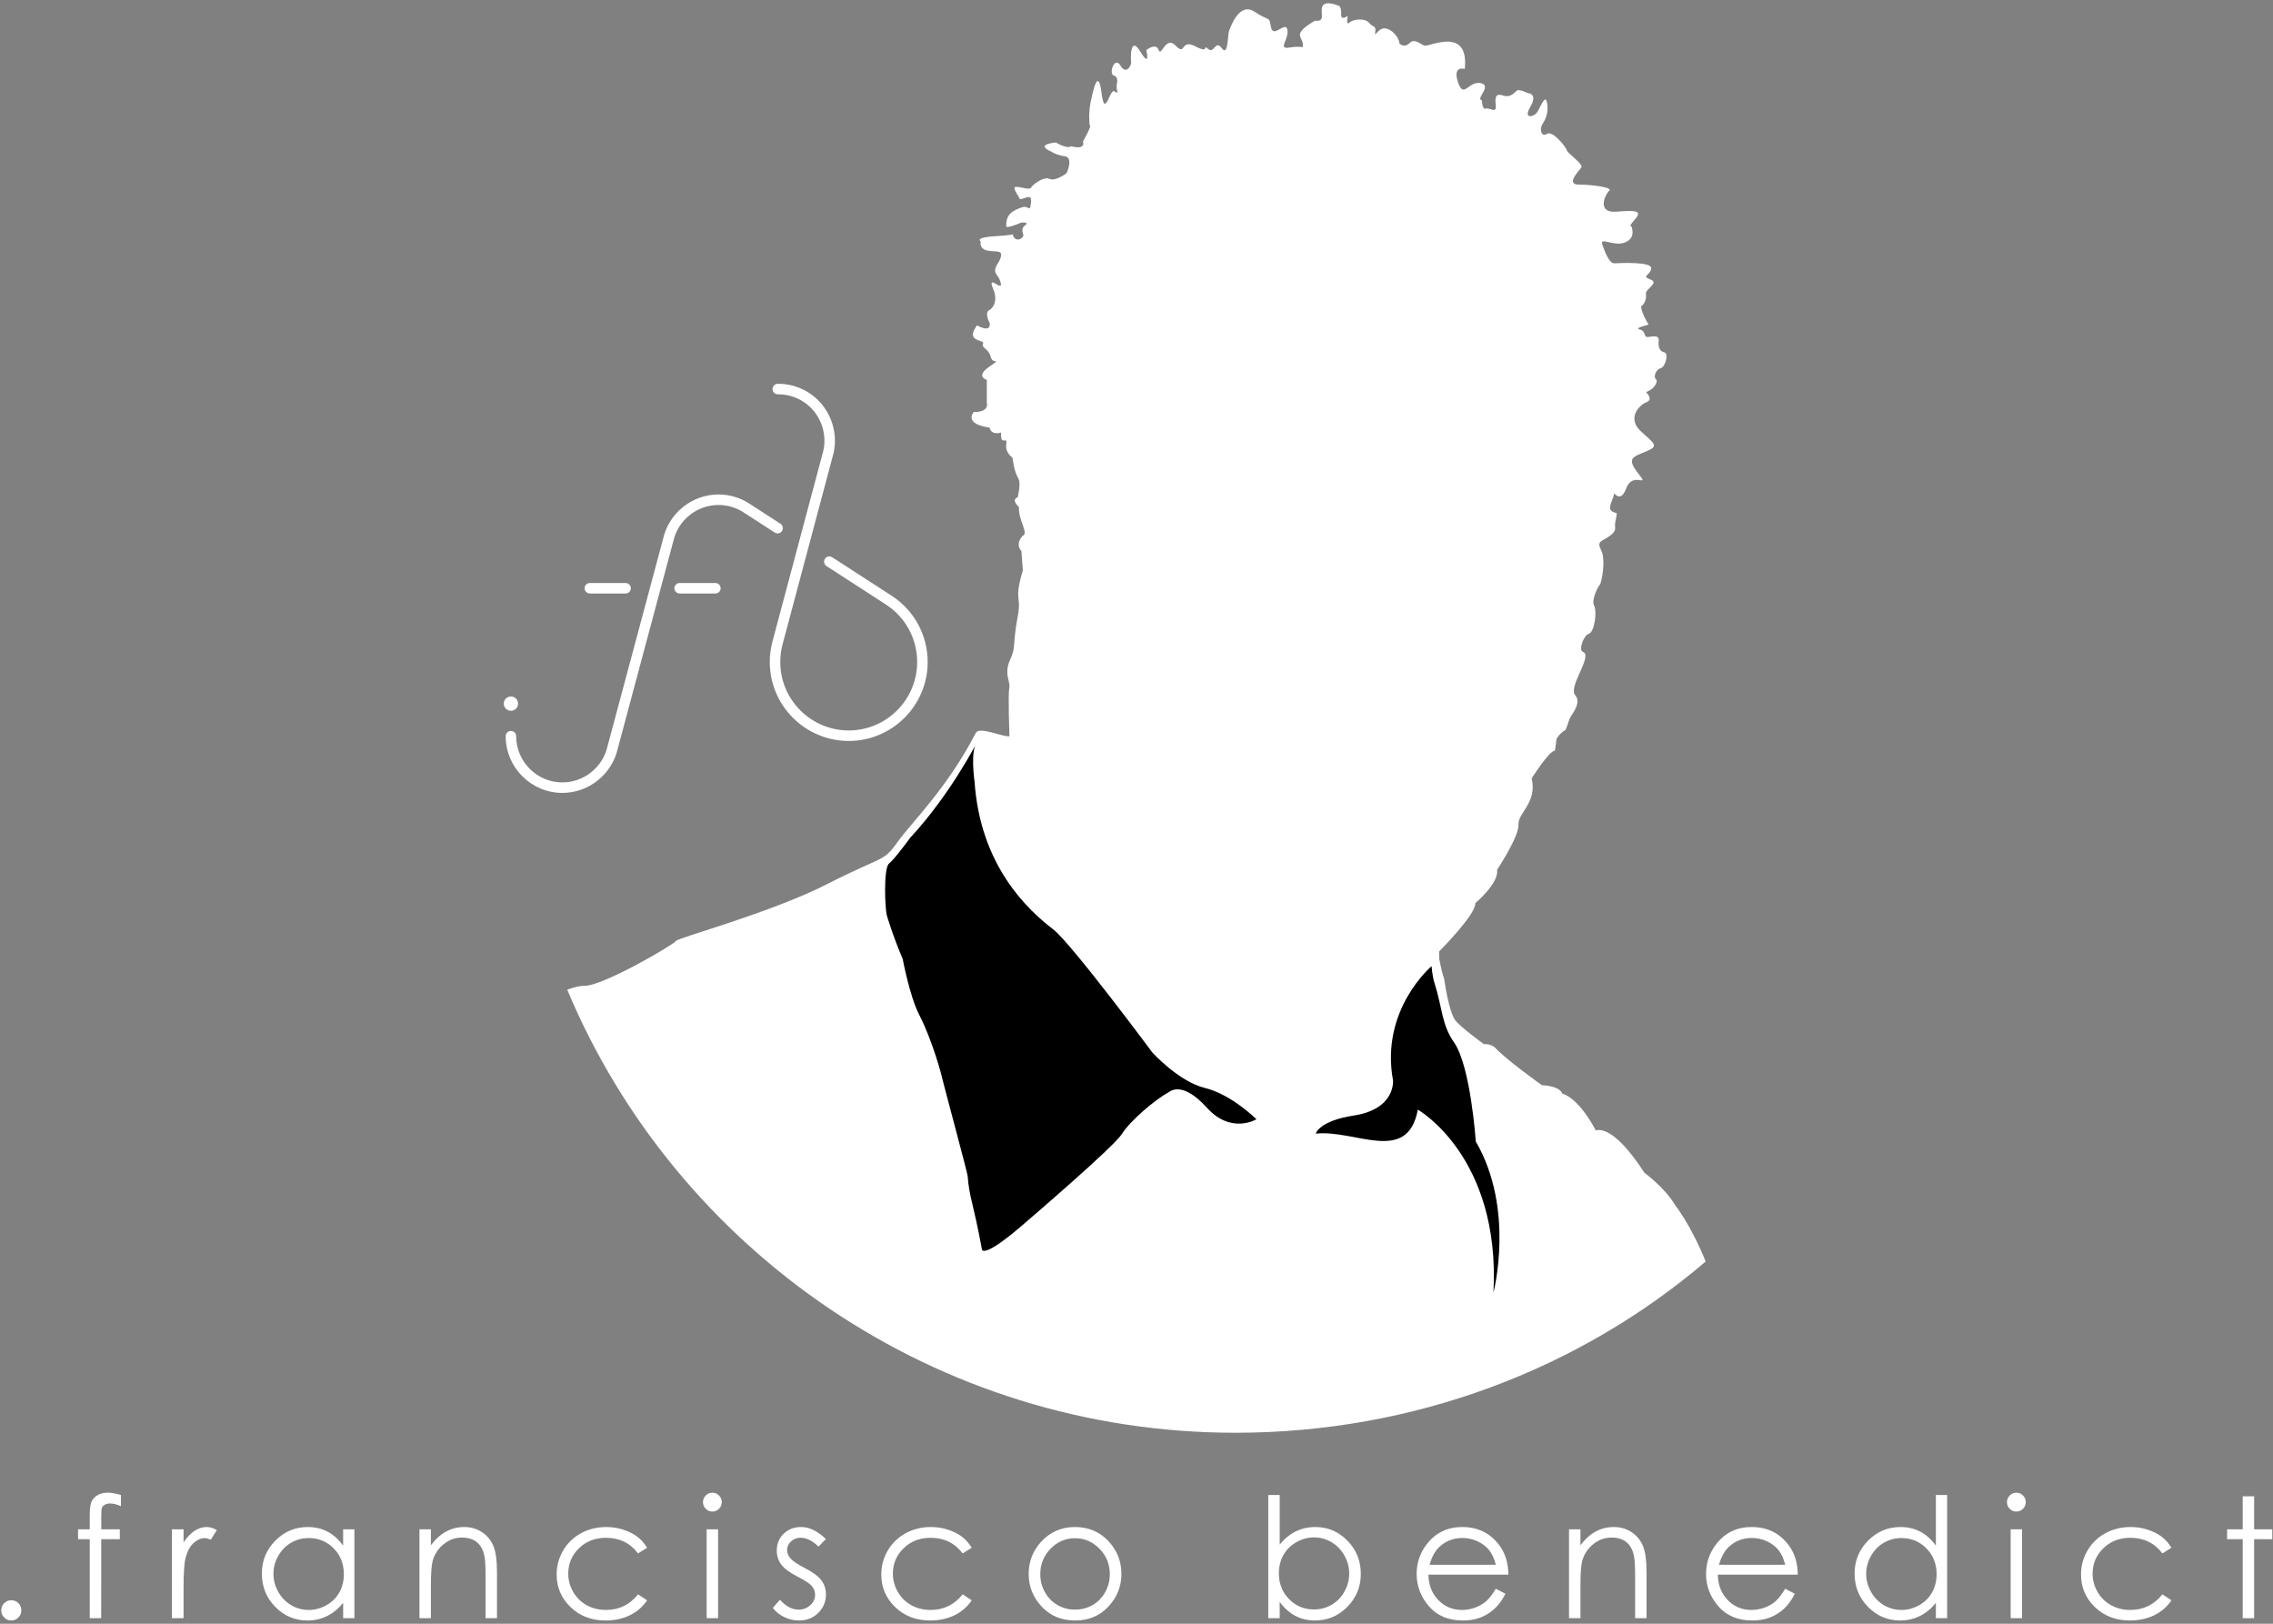 <?xml version="1.0" encoding="utf-8"?>
<!-- Generator: Adobe Illustrator 16.0.4, SVG Export Plug-In . SVG Version: 6.00 Build 0)  -->
<!DOCTYPE svg PUBLIC "-//W3C//DTD SVG 1.1//EN" "http://www.w3.org/Graphics/SVG/1.1/DTD/svg11.dtd">
<svg version="1.1" xmlns="http://www.w3.org/2000/svg" xmlns:xlink="http://www.w3.org/1999/xlink" x="0px" y="0px" width="700px"
	 height="500px" viewBox="0 0 700 500" enable-background="new 0 0 700 500" xml:space="preserve">
<rect x="0" y="0" width="700" height="500" fill="#808080" stroke="none"/>
<g id="Layer_4" display="none">
	<rect display="inline" fill="none" stroke="#000000" stroke-miterlimit="10" width="700" height="500"/>
</g>
<g id="fb-text">
	<g>
		<path fill="#FFFFFF" d="M3.479,492.76c0.855,0,1.585,0.303,2.189,0.906c0.604,0.604,0.905,1.342,0.905,2.213
			c0,0.856-0.302,1.59-0.905,2.202C5.064,498.693,4.335,499,3.479,499c-0.856,0-1.584-0.307-2.188-0.919s-0.906-1.346-0.906-2.202
			c0-0.871,0.302-1.609,0.906-2.213S2.624,492.76,3.479,492.76z"/>
		<path fill="#FFFFFF" d="M37.25,460.355v3.447c-1.292-0.555-2.399-0.831-3.321-0.831c-0.688,0-1.259,0.139-1.711,0.416
			c-0.453,0.276-0.739,0.594-0.855,0.956c-0.119,0.361-0.177,1.319-0.177,2.881l-0.003,3.698h5.714v3.043h-5.717l-0.019,24.328
			h-3.523v-24.328h-3.597v-3.043h3.597v-4.277c0-1.964,0.18-3.363,0.541-4.203c0.36-0.838,0.972-1.511,1.837-2.024
			c0.863-0.511,1.907-0.768,3.132-0.768C34.29,459.65,35.656,459.886,37.25,460.355z"/>
		<path fill="#FFFFFF" d="M52.931,470.923h3.598v4c1.073-1.576,2.205-2.756,3.396-3.536c1.19-0.779,2.432-1.17,3.724-1.17
			c0.972,0,2.013,0.312,3.12,0.933l-1.837,2.968c-0.738-0.317-1.358-0.479-1.861-0.479c-1.174,0-2.307,0.483-3.396,1.446
			c-1.091,0.966-1.921,2.463-2.491,4.491c-0.437,1.561-0.654,4.715-0.654,9.46v9.258h-3.598V470.923z"/>
		<path fill="#FFFFFF" d="M109.143,470.923v27.371h-3.472v-4.703c-1.477,1.795-3.133,3.145-4.969,4.05
			c-1.836,0.905-3.845,1.359-6.025,1.359c-3.875,0-7.183-1.406-9.925-4.214c-2.743-2.81-4.113-6.228-4.113-10.254
			c0-3.939,1.384-7.312,4.152-10.113c2.767-2.801,6.096-4.202,9.987-4.202c2.248,0,4.281,0.478,6.101,1.436
			c1.821,0.955,3.417,2.39,4.793,4.302v-5.031H109.143z M95.067,473.614c-1.96,0-3.77,0.483-5.429,1.445
			c-1.659,0.963-2.978,2.316-3.958,4.059c-0.98,1.743-1.47,3.586-1.47,5.528c0,1.928,0.494,3.771,1.482,5.528
			c0.989,1.76,2.316,3.129,3.983,4.109c1.667,0.979,3.455,1.469,5.366,1.469c1.927,0,3.752-0.485,5.478-1.456
			c1.726-0.972,3.053-2.288,3.983-3.947c0.93-1.657,1.394-3.525,1.394-5.603c0-3.166-1.042-5.812-3.128-7.94
			C100.683,474.679,98.115,473.614,95.067,473.614z"/>
		<path fill="#FFFFFF" d="M129.176,470.923h3.522v4.905c1.409-1.879,2.969-3.282,4.68-4.214s3.573-1.397,5.585-1.397
			c2.046,0,3.861,0.521,5.447,1.562c1.585,1.04,2.755,2.439,3.51,4.202c0.755,1.759,1.133,4.501,1.133,8.227v14.087h-3.523v-13.056
			c0-3.154-0.131-5.259-0.391-6.314c-0.409-1.813-1.191-3.176-2.349-4.089c-1.157-0.914-2.667-1.371-4.529-1.371
			c-2.131,0-4.039,0.705-5.725,2.114c-1.686,1.407-2.797,3.152-3.333,5.232c-0.335,1.357-0.503,3.84-0.503,7.447v10.036h-3.522
			V470.923z"/>
		<path fill="#FFFFFF" d="M199.276,476.608l-2.792,1.735c-2.413-3.204-5.705-4.805-9.876-4.805c-3.334,0-6.102,1.072-8.305,3.217
			c-2.203,2.144-3.304,4.749-3.304,7.815c0,1.994,0.507,3.87,1.521,5.628c1.013,1.76,2.404,3.126,4.171,4.098
			c1.768,0.971,3.749,1.456,5.943,1.456c4.02,0,7.303-1.601,9.851-4.805l2.792,1.837c-1.308,1.972-3.065,3.499-5.27,4.586
			c-2.207,1.085-4.717,1.629-7.536,1.629c-4.327,0-7.917-1.375-10.768-4.126c-2.852-2.751-4.277-6.098-4.277-10.038
			c0-2.651,0.667-5.113,2-7.386c1.333-2.271,3.165-4.045,5.497-5.32c2.331-1.273,4.939-1.913,7.824-1.913
			c1.811,0,3.56,0.276,5.247,0.831c1.685,0.554,3.114,1.274,4.289,2.164C197.456,474.102,198.454,475.234,199.276,476.608z"/>
		<path fill="#FFFFFF" d="M219.373,459.65c0.801,0,1.486,0.286,2.054,0.856s0.852,1.258,0.852,2.063
			c0,0.789-0.284,1.467-0.852,2.037s-1.252,0.854-2.054,0.854c-0.785,0-1.462-0.284-2.029-0.854
			c-0.568-0.57-0.853-1.248-0.853-2.037c0-0.806,0.285-1.493,0.853-2.063C217.911,459.937,218.588,459.65,219.373,459.65z
			 M217.624,470.923h3.522v27.371h-3.522V470.923z"/>
		<path fill="#FFFFFF" d="M254.338,473.915l-2.265,2.341c-1.883-1.827-3.725-2.742-5.524-2.742c-1.144,0-2.123,0.377-2.938,1.132
			s-1.223,1.636-1.223,2.644c0,0.888,0.335,1.735,1.008,2.54c0.673,0.822,2.084,1.786,4.235,2.894
			c2.623,1.357,4.404,2.665,5.345,3.925c0.925,1.273,1.387,2.709,1.387,4.301c0,2.249-0.79,4.152-2.368,5.711
			c-1.579,1.561-3.554,2.341-5.921,2.341c-1.58,0-3.088-0.344-4.523-1.032c-1.436-0.688-2.625-1.635-3.566-2.843l2.214-2.517
			c1.8,2.031,3.707,3.045,5.725,3.045c1.413,0,2.614-0.453,3.606-1.357c0.992-0.905,1.488-1.971,1.488-3.197
			c0-1.005-0.328-1.902-0.984-2.691c-0.655-0.771-2.135-1.744-4.437-2.919c-2.471-1.273-4.152-2.532-5.043-3.772
			c-0.891-1.242-1.336-2.657-1.336-4.253c0-2.079,0.71-3.807,2.13-5.183c1.42-1.374,3.212-2.063,5.381-2.063
			C249.247,470.217,251.785,471.45,254.338,473.915z"/>
		<path fill="#FFFFFF" d="M299.253,476.608l-2.792,1.735c-2.413-3.204-5.705-4.805-9.876-4.805c-3.334,0-6.102,1.072-8.305,3.217
			c-2.204,2.144-3.305,4.749-3.305,7.815c0,1.994,0.507,3.87,1.52,5.628c1.014,1.76,2.404,3.126,4.171,4.098
			c1.768,0.971,3.749,1.456,5.943,1.456c4.02,0,7.304-1.601,9.851-4.805l2.792,1.837c-1.308,1.972-3.065,3.499-5.27,4.586
			c-2.206,1.085-4.717,1.629-7.536,1.629c-4.327,0-7.917-1.375-10.768-4.126c-2.852-2.751-4.277-6.098-4.277-10.038
			c0-2.651,0.667-5.113,2-7.386c1.333-2.271,3.165-4.045,5.498-5.32c2.331-1.273,4.938-1.913,7.824-1.913
			c1.811,0,3.56,0.276,5.247,0.831c1.685,0.554,3.114,1.274,4.289,2.164C297.433,474.102,298.431,475.234,299.253,476.608z"/>
		<path fill="#FFFFFF" d="M331.086,470.217c4.217,0,7.712,1.528,10.485,4.579c2.52,2.785,3.78,6.081,3.78,9.889
			c0,3.823-1.332,7.165-3.995,10.025c-2.663,2.86-6.087,4.29-10.271,4.29c-4.2,0-7.632-1.43-10.295-4.29
			c-2.664-2.86-3.995-6.202-3.995-10.025c0-3.791,1.26-7.079,3.78-9.863C323.349,471.753,326.853,470.217,331.086,470.217z
			 M331.074,473.665c-2.929,0-5.445,1.081-7.55,3.245c-2.104,2.164-3.156,4.78-3.156,7.85c0,1.98,0.48,3.824,1.439,5.534
			c0.959,1.711,2.256,3.032,3.889,3.963c1.633,0.932,3.425,1.396,5.378,1.396c1.952,0,3.744-0.465,5.377-1.396
			c1.633-0.931,2.929-2.252,3.889-3.963c0.958-1.71,1.438-3.554,1.438-5.534c0-3.069-1.055-5.686-3.168-7.85
			C336.498,474.746,333.985,473.665,331.074,473.665z"/>
		<path fill="#FFFFFF" d="M390.577,498.294v-37.938h3.523v15.27c1.473-1.811,3.123-3.163,4.949-4.062
			c1.827-0.897,3.829-1.347,6.007-1.347c3.87,0,7.177,1.406,9.915,4.215c2.74,2.811,4.109,6.22,4.109,10.227
			c0,3.959-1.383,7.339-4.147,10.14c-2.764,2.801-6.09,4.202-9.977,4.202c-2.228,0-4.249-0.478-6.057-1.436
			c-1.811-0.954-3.41-2.389-4.8-4.302v5.031H390.577z M404.667,495.604c1.956,0,3.763-0.482,5.42-1.448
			c1.656-0.963,2.976-2.317,3.952-4.062c0.98-1.744,1.47-3.589,1.47-5.535s-0.493-3.8-1.48-5.56
			c-0.987-1.763-2.314-3.133-3.979-4.113c-1.666-0.982-3.442-1.474-5.334-1.474c-1.923,0-3.753,0.491-5.482,1.474
			c-1.733,0.98-3.064,2.302-3.992,3.96c-0.93,1.663-1.393,3.533-1.393,5.611c0,3.17,1.041,5.821,3.124,7.95
			C399.055,494.539,401.62,495.604,404.667,495.604z"/>
		<path fill="#FFFFFF" d="M460.651,489.212l2.969,1.562c-0.973,1.912-2.099,3.454-3.373,4.629c-1.278,1.173-2.713,2.066-4.308,2.679
			c-1.596,0.612-3.399,0.919-5.413,0.919c-4.467,0-7.957-1.465-10.476-4.391c-2.52-2.926-3.779-6.235-3.779-9.925
			c0-3.473,1.067-6.566,3.198-9.284c2.704-3.454,6.32-5.184,10.854-5.184c4.665,0,8.395,1.771,11.18,5.309
			c1.981,2.5,2.987,5.619,3.021,9.359h-24.63c0.067,3.181,1.082,5.787,3.047,7.819c1.965,2.033,4.392,3.049,7.28,3.049
			c1.395,0,2.751-0.241,4.067-0.726c1.319-0.483,2.439-1.129,3.364-1.929C458.578,492.296,459.576,491,460.651,489.212z
			 M460.651,481.841c-0.47-1.877-1.154-3.38-2.053-4.504c-0.897-1.123-2.088-2.028-3.564-2.718c-1.479-0.687-3.03-1.03-4.66-1.03
			c-2.688,0-4.996,0.864-6.927,2.592c-1.412,1.258-2.478,3.145-3.199,5.66H460.651z"/>
		<path fill="#FFFFFF" d="M483.201,470.923h3.521v4.905c1.409-1.879,2.969-3.282,4.68-4.214s3.572-1.397,5.586-1.397
			c2.046,0,3.86,0.521,5.446,1.562c1.585,1.04,2.756,2.439,3.509,4.202c0.756,1.759,1.134,4.501,1.134,8.227v14.087h-3.521v-13.056
			c0-3.154-0.134-5.259-0.395-6.314c-0.407-1.813-1.191-3.176-2.348-4.089c-1.158-0.914-2.667-1.371-4.53-1.371
			c-2.13,0-4.038,0.705-5.724,2.114c-1.687,1.407-2.798,3.152-3.334,5.232c-0.337,1.357-0.504,3.84-0.504,7.447v10.036h-3.521
			V470.923z"/>
		<path fill="#FFFFFF" d="M549.778,489.212l2.969,1.562c-0.974,1.912-2.099,3.454-3.375,4.629c-1.275,1.173-2.711,2.066-4.305,2.679
			c-1.596,0.612-3.4,0.919-5.413,0.919c-4.467,0-7.958-1.465-10.478-4.391c-2.519-2.926-3.777-6.235-3.777-9.925
			c0-3.473,1.066-6.566,3.198-9.284c2.702-3.454,6.32-5.184,10.853-5.184c4.667,0,8.396,1.771,11.181,5.309
			c1.98,2.5,2.988,5.619,3.021,9.359h-24.63c0.067,3.181,1.083,5.787,3.047,7.819c1.966,2.033,4.393,3.049,7.28,3.049
			c1.395,0,2.751-0.241,4.068-0.726c1.318-0.483,2.438-1.129,3.363-1.929C547.704,492.296,548.703,491,549.778,489.212z
			 M549.778,481.841c-0.471-1.877-1.153-3.38-2.053-4.504c-0.899-1.123-2.087-2.028-3.563-2.718c-1.479-0.687-3.033-1.03-4.661-1.03
			c-2.688,0-4.996,0.864-6.927,2.592c-1.411,1.258-2.478,3.145-3.198,5.66H549.778z"/>
		<path fill="#FFFFFF" d="M599.65,460.355v37.938h-3.471v-4.703c-1.477,1.795-3.133,3.145-4.97,4.05
			c-1.838,0.905-3.846,1.359-6.027,1.359c-3.873,0-7.183-1.406-9.924-4.214c-2.742-2.81-4.112-6.228-4.112-10.254
			c0-3.939,1.383-7.312,4.15-10.113s6.099-4.202,9.987-4.202c2.248,0,4.281,0.478,6.103,1.436c1.818,0.955,3.416,2.39,4.793,4.302
			v-15.599H599.65z M585.575,473.614c-1.962,0-3.771,0.483-5.429,1.445c-1.659,0.963-2.979,2.316-3.958,4.059
			c-0.981,1.743-1.472,3.586-1.472,5.528c0,1.928,0.494,3.771,1.484,5.528c0.987,1.76,2.316,3.129,3.982,4.109
			c1.665,0.979,3.456,1.469,5.365,1.469c1.927,0,3.752-0.485,5.479-1.456c1.726-0.972,3.053-2.288,3.983-3.947
			c0.929-1.657,1.396-3.525,1.396-5.603c0-3.166-1.043-5.812-3.13-7.94S588.623,473.614,585.575,473.614z"/>
		<path fill="#FFFFFF" d="M620.955,459.65c0.799,0,1.485,0.286,2.052,0.856c0.568,0.57,0.853,1.258,0.853,2.063
			c0,0.789-0.284,1.467-0.853,2.037c-0.566,0.57-1.253,0.854-2.052,0.854c-0.787,0-1.464-0.284-2.031-0.854
			s-0.851-1.248-0.851-2.037c0-0.806,0.283-1.493,0.851-2.063S620.168,459.65,620.955,459.65z M619.204,470.923h3.522v27.371h-3.522
			V470.923z"/>
		<path fill="#FFFFFF" d="M668.725,476.608l-2.79,1.735c-2.415-3.204-5.706-4.805-9.877-4.805c-3.334,0-6.104,1.072-8.307,3.217
			c-2.201,2.144-3.305,4.749-3.305,7.815c0,1.994,0.508,3.87,1.521,5.628c1.014,1.76,2.402,3.126,4.171,4.098
			c1.769,0.971,3.749,1.456,5.943,1.456c4.021,0,7.304-1.601,9.853-4.805l2.79,1.837c-1.309,1.972-3.064,3.499-5.27,4.586
			c-2.207,1.085-4.719,1.629-7.537,1.629c-4.326,0-7.914-1.375-10.768-4.126c-2.851-2.751-4.274-6.098-4.274-10.038
			c0-2.651,0.664-5.113,2-7.386c1.331-2.271,3.164-4.045,5.494-5.32c2.333-1.273,4.94-1.913,7.826-1.913
			c1.812,0,3.56,0.276,5.245,0.831c1.687,0.554,3.117,1.274,4.291,2.164S667.902,475.234,668.725,476.608z"/>
		<path fill="#FFFFFF" d="M690.67,460.758h3.521v10.165h5.586v3.043h-5.586v24.328h-3.521v-24.328h-4.806v-3.043h4.806V460.758z"/>
	</g>
</g>
<g id="cisco-silhouhette">
	<path id="part-circle_1_" fill="#FFFFFF" d="M174.681,304.746c2.063-0.738,3.912-1.205,5.23-1.172
		c5.715,0.146,27.985-12.953,28.279-13.836c0.293-0.885,29.304-8.688,46.593-17.52c17.291-8.836,17.145-6.627,21.539-12.811
		c4.396-6.184,15.381-16.625,24.177-33.712c1.097-2.129,8.331,1.311,10.382,1.016c0,0-0.494-12.863-0.055-14.851
		s-1.758-4.196,0.221-8.612c1.978-4.418,0.641-4.138,2.417-13.693c1.174-6.313-1.319-4.416,1.538-13.913l-0.439-5.961
		c0,0-2.088-1.877,0.329-4.638c2.088-0.772-1.333-4.739-1.099-8.943c0,0-2.582-2.153-0.385-2.982c0,0,1.045-4.195,0.275-5.631
		c-0.77-1.435-1.318-2.705-1.923-6.625c0,0-2.253-1.381-1.868-4.141s-1.868,1.049-1.594-3.532c0,0-2.967,1.048-3.571-1.546
		c0,0-7.857-0.773-4.836-4.803c0,0,4.726,0.386,4.012-2.981v-6.9c0,0-3.626-0.939,0.659-3.976c4.285-3.037,1.264-0.387,0.549-3.091
		c-0.713-2.706-3.021-2.706-2.361-4.086c0.658-1.38-5.77-0.275-1.869-5.63c0,0,4.342,2.595,3.901-0.718c0,0-1.868-3.313,0.056-4.085
		c0,0,2.967-1.767,0.988-6.515c-1.979-4.748,3.132,1.271,2.363-1.767c-0.77-3.036-2.583-2.484-1.264-5.41
		c0,0,2.252-3.147,1.044-3.975c-1.21-0.828-6.429,0.663-5.989-3.423c0,0-2.089-1.214,5.109-1.601
		c7.198-0.386,4.012-1.16,5.164,0.387c1.154,1.545,2.913,0.055,2.913-0.552c0-0.607-0.989-2.098,0.55-3.147
		c1.538-1.048-1.264-0.939-1.539-0.717c-0.275,0.221-4.256,1.731-4.285,1.049c-0.165-3.81,2.052-4.848,4.615-5.797
		c2.601-0.962,2.631,2.056,3.022-1.766c0.359-3.516-3.682,0.663-3.737-1.49c0,0-2.088-2.872-1.099-3.092
		c0.989-0.221,4.506,1.049,4.781,0.276c0.273-0.772,3.955-3.644,5.713-2.76c1.76,0.883,5.275-1.657,5.33-1.822
		c0.056-0.165,2.143-4.747-0.604-5.134c-2.747-0.387-4.229-1.492-4.229-1.492s-5.275-1.987,1.482-2.76c0,0,3.407,2.098,4.67,1.16
		c0,0,4.507,1.38,3.682-1.491c0,0,3.023-5.19,2.033-5.024c0,0-0.385-3.81,0.33-7.121c0.715-3.313,2.308-10.987,3.352-2.761
		c1.043,8.227,2.527-1.602,4.011-0.497c1.484,1.104,0.66-0.718,0.66-0.718v-1.38c0,0,0.769-2.32-0.88-2.761
		c-1.648-0.442,0.165-6.183,2.033-3.091c1.867,3.091,3.462-0.221,3.297-1.16c-0.164-0.938-0.329-8.336,2.857-3.091
		c3.188,5.245,1.812-0.498,1.812-0.498s2.912-2.429,3.792-0.055c0.88,2.374,2.087-4.609,5.274-1.311
		c3.187,3.298,1.318-2.223,6.045,0.207c4.724,2.429,1.923-0.884,3.9,0.772s2.197-2.98,4.229-0.22c2.034,2.76,1.76-4.141,2.254-5.355
		c0.495-1.215,3.132-8.999,7.858-5.852c4.724,3.147,4.396,1.104,5.054,4.748c0.659,3.644,4.616-2.208,5.057,0.883
		c0.438,3.091-3.244,6.073,0.824,5.355c4.066-0.718,4.066,0.828,3.898-1.215c-0.163-2.042-3.46-2.871,3.848-7.066
		c0,0,1.812,0.497,2.033-0.994c0.221-1.491-1.593-6.183,5.273-3.533c0,0,0.771,0.331,0.659,2.539
		c-0.107,2.209,2.034,0.553,2.034,0.553s-0.66,3.146,0.55,2.042c1.208-1.104,4.836-1.436,6.044,0.11s2.197,0.608,1.869,2.871
		c-0.33,2.264,0.987-2.152,3.846-0.994c2.856,1.159,3.736,4.141,3.571,4.307c-0.165,0.165,1.483,1.711,3.133,0.055
		c1.649-1.656,3.24,0.386,4.669,0.772c1.428,0.387,13.737-6.073,12.364,7.177c0,0-3.849-1.214-2.089,4.086
		c1.758,5.299,3.241-0.498,6.978,0.276c3.735,0.772-1.759,4.858,0.384,5.299c0,0,0.056,2.926,1.156,2.54
		c1.099-0.386,3.351,1.546,3.133-0.717c-0.221-2.264-0.388-4.196,2.196-3.313c2.582,0.883,3.736-1.27,4.45-1.6
		c0.715-0.332,3.242,0.883,3.242,0.883s3.132,0.055,0.769,4.14c-2.363,4.086,0.988,3.092,1.923,1.933s2.637-6.183,3.188-3.147
		c0.548,3.037-0.441,5.134-1.429,6.626c-0.989,1.49-0.329,4.14,1.429,2.981c1.758-1.16,5.935,4.195,6.098,5.079
		c0.167,0.883,5.221,4.25,4.452,5.299c-0.77,1.049-4.89,5.245-0.77,5.245c4.122,0,10.604,0.884,9.396,1.877
		c-1.209,0.994-4.122,7.011,2.308,6.459c6.429-0.552,7.803-0.111,5.549,2.429c-2.253,2.539-0.989,1.766-0.88,2.484
		c0.11,0.717,0.99,3.422-2.361,4.637c-3.353,1.214-7.638-1.932-6.759,0.607c0.88,2.54,2.197,5.797,3.681,5.742
		c1.483-0.056,11.593-0.607,11.375,1.545c-0.223,2.154-3.188,2.375-0.274,3.424c2.912,1.048-1.649,3.036-1.374,4.417
		c0.274,1.379-0.385,3.091-1.264,3.698c-0.881,0.608,1.922,5.631,2.089,5.743c0.163,0.109-4.727,1.103-2.748,1.545
		c1.976,0.442,1.208,2.319,2.363,2.319c1.153,0,3.733-0.939,3.515,1.159c-0.22,2.099,0.386,3.313,1.76,3.588
		c1.373,0.276,0.328,4.472-1.155,4.858c-1.483,0.387-2.307,2.706-1.483,3.367c0.824,0.663-0.494,2.706-1.758,3.369
		c-1.266,0.662-1.266,0.662-1.266,0.662s2.42,2.209,0.111,3.092s-6.045,4.969-1.703,8.944c4.341,3.974,5.659,4.527,1.539,6.237
		c-4.121,1.712-6.044,2.043-2.31,6.791c3.735,4.748-1.702-0.938-3.734,4.527c-2.034,5.465-4.341-0.056-3.792,2.098
		c-1.152,3.367-2.322,4.823,0.863,5.54c0,0,0.017,0.699-0.424,2.631c-0.439,1.932,0.825,2.594-1.759,4.416
		c-2.58,1.822-4.066,1.491-2.58,4.473c1.481,2.98,0.053,9.992-0.386,10.435c-0.439,0.441-2.803,4.636-1.814,6.569
		c0.988,1.931,0.055,8.115-1.593,8.612c-1.649,0.497-3.023,4.693-2.143,5.354c0.878,0.663,0.878,0.663,0.878,0.663
		c1.318,2.429-5.054,10.49-2.968,12.919c2.09,2.429-1.207,6.072-1.646,7.067c-0.44,0.992-1.1,3.753-1.649,3.859
		c-0.551,0.106-2.527,2.103-2.527,2.874c0,0.773-0.44,3.312-0.44,3.312c-1.647-0.219-7.143,8.503-7.143,8.503
		c1.758,7.507-4.286,10.601-4.067,14.244c0.222,3.645-6.592,13.914-6.592,13.914c0.658,4.084-6.703,10.268-6.703,10.268
		c0.293,3.389-11.137,14.869-11.137,14.869l0.036,2.297c0,0,0.569,3.371,1.509,6.127c0,0,1.257,9.465,3.3,12.592
		c1.3,1.994,8.955,7.537,8.955,7.537c1.924-0.195,3.297,0.938,3.297,0.938c3.354,3.727,14.534,11.676,14.534,11.676
		c5.961,0.387,6.236,2.568,6.236,2.568c5.55,1.711,10.385,11.4,10.385,11.4s4.863-2.652,14.974,13.027c0,0,6.154,4.416,9.45,9.938
		c0,0,4.928,6.213,9.406,17.375c-38.821,33.137-89.801,52.732-144.842,52.732C288.082,441.186,208.241,384.936,174.681,304.746z"/>
	<path id="left-collar_1_" d="M302.395,384.701c0,0,0,3.533,13.919-8.686c0,0,26.668-22.818,29.159-26.795
		c2.49-3.975,9.858-10.342,14.505-12.955c0.578-0.326,4.249-3.387,11.722,4.859c7.473,8.242,15.238,3.533,15.238,3.533
		s-7.62-7.615-15.826-9.625c-8.202-2.006-16.263-10.984-16.263-10.984s-24.93-33.598-30.549-37.912
		c-8.061-6.184-22.419-19.727-24.177-45.492c0,0-1.344-9.238,0.653-11.898c0,0-8.152,15.976-20.492,29.255c0,0-4.727,6.51-6.479,7.9
		c-1.752,1.389-1.277,13.539-0.716,15.893c0,0,1.913,6.549,4.908,13.471c0,0,2.157,11.535,5.056,17.152
		c4.189,8.123,7.105,19.283,7.105,19.58c0,0.295,7.758,29.055,7.839,30.107C298.508,368.783,299.721,370.219,302.395,384.701z"/>
	<path id="right-collar_1_" d="M459.933,397.977c0,0,6.723-25.561-5.44-46.465c0,0-1.577-23.213-6.694-30.518
		c-3.877-5.533-3.544-10.535-6.063-18.396c-0.626-1.951-0.864-5.08-0.864-5.08s-15.885,13.361-11.872,35.17
		c0,0,0.873,8.826-12.089,10.82c-10.77,1.656-11.704,5.574-11.704,5.574c12.143-1.332,28.271,9.662,31.43-7.398
		C436.635,341.684,462.131,356.092,459.933,397.977z"/>
</g>
<g id="fb-logo">
	<g>
		<circle fill="#FFFFFF" cx="157.35" cy="216.666" r="2.201"/>
		<path fill="#FFFFFF" d="M220.316,182.757h-11.007c-0.893,0-1.616-0.723-1.616-1.616c0-0.892,0.723-1.614,1.616-1.614h11.007
			c0.893,0,1.616,0.723,1.616,1.614C221.932,182.035,221.209,182.757,220.316,182.757z"/>
		<path fill="#FFFFFF" d="M192.658,182.757h-11.006c-0.893,0-1.617-0.723-1.617-1.616c0-0.892,0.724-1.614,1.617-1.614h11.006
			c0.893,0,1.616,0.723,1.616,1.614C194.273,182.035,193.55,182.757,192.658,182.757z"/>
		<path fill="#FFFFFF" d="M261.373,228.162c-13.404,0-24.31-10.906-24.31-24.311c0-2.061,0.258-4.107,0.768-6.082
			c4.155-15.575,15.41-57.799,15.41-57.799l0.02-0.068c1.979-6.304-0.747-13.279-6.484-16.583c-2.206-1.271-4.708-1.92-7.237-1.901
			c-0.006,0-0.012,0-0.018,0c-0.884,0-1.605-0.713-1.616-1.599c-0.009-0.892,0.708-1.624,1.6-1.633
			c3.103-0.039,6.178,0.775,8.884,2.333c7.029,4.049,10.375,12.588,7.965,20.317c-0.357,1.336-11.314,42.445-15.4,57.754
			c-0.437,1.698-0.661,3.472-0.661,5.261c0,11.623,9.457,21.079,21.079,21.079c11.625,0,21.08-9.456,21.08-21.079
			c0-7.152-3.581-13.758-9.579-17.67l-18.351-11.876c-0.747-0.484-0.962-1.485-0.478-2.234c0.486-0.749,1.485-0.964,2.235-0.479
			l18.354,11.879c6.921,4.514,11.052,12.132,11.052,20.381C285.686,217.255,274.778,228.162,261.373,228.162z"/>
		<path fill="#FFFFFF" d="M173.2,244.159c-9.63,0-17.465-7.833-17.465-17.464c0-0.893,0.722-1.616,1.615-1.616
			s1.616,0.723,1.616,1.616c0,7.848,6.386,14.232,14.234,14.232c6.62,0,12.464-4.682,13.896-11.132l0.017-0.069l17.102-63.832
			c1.771-7.899,8.934-13.63,17.043-13.63c3.404,0,6.707,0.981,9.545,2.837l9.546,6.18c0.749,0.483,0.963,1.485,0.479,2.233
			c-0.486,0.749-1.485,0.964-2.234,0.479l-9.552-6.183c-2.319-1.516-5.009-2.314-7.784-2.314c-6.62,0-12.464,4.682-13.896,11.132
			l-0.017,0.069l-17.101,63.832C188.472,238.43,181.311,244.159,173.2,244.159z"/>
	</g>
</g>
</svg>

